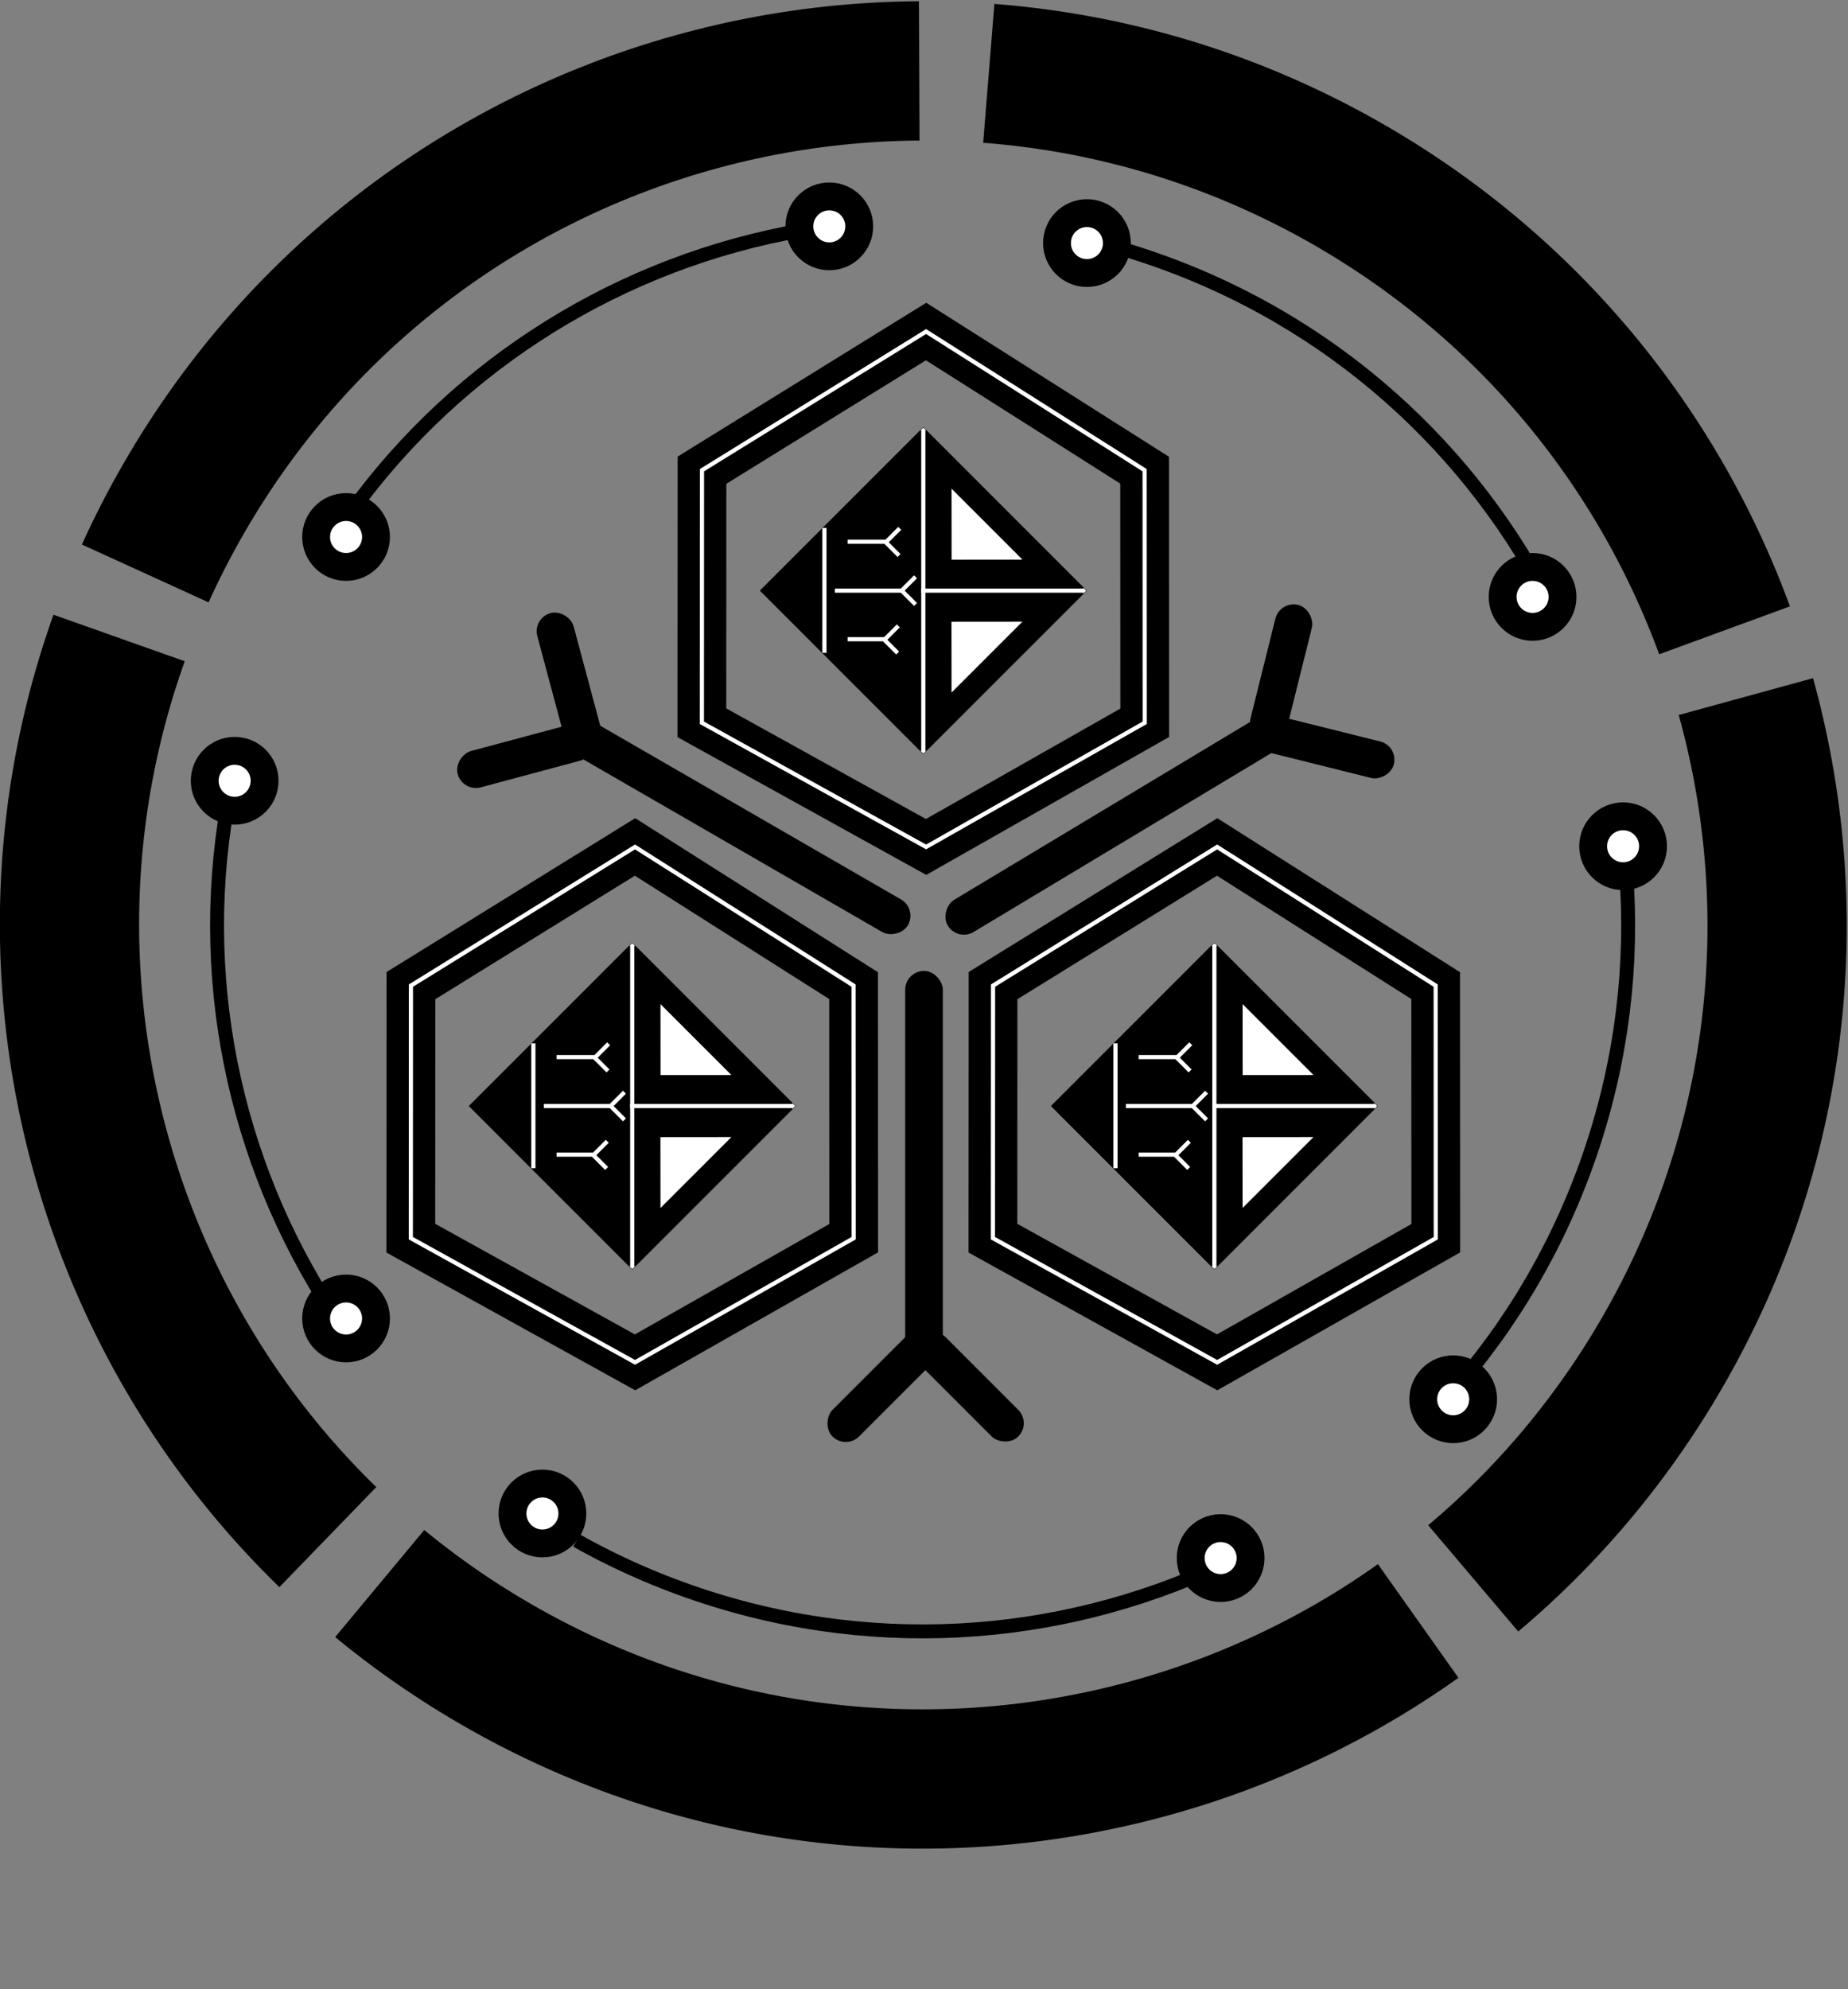 <svg width="1327" height="1428" xmlns="http://www.w3.org/2000/svg">
  <rect width="100%" height="100%" fill="#808080" stroke="none"/>
  <g fill="none" fill-rule="evenodd">
    <path fill="#000" d="M663 306.62L780.38 424 663 541.38 545.62 424z"/>
    <path fill="#FFF" d="M683.318 401.773l-.046-50.957 50.912 50.912zM683.227 446.318l50.957-.046-50.912 50.912z"/>
    <path d="M663 310v228" stroke="#FFF" stroke-width="3" fill="#D8D8D8" stroke-linecap="square"/>
    <path d="M592 380.5v86.606" stroke="#FFF" stroke-width="3" fill="#FFF" stroke-linecap="square"/>
    <path d="M777 424H663" stroke="#FFF" stroke-width="3" stroke-linecap="square"/>
    <g stroke="#FFF" stroke-linecap="square" stroke-width="3">
      <path d="M648.127 424H601"/>
      <path d="M656.36 432.872l-7.761-7.761M656.36 415.128l-7.761 7.761" fill="#FFF"/>
    </g>
      <path d="M636.679 388.87h-26.542M645 380.37l-7.76 7.762M644.52 397.743l-7.76-7.761M635.679 458.87h-25.542M644 450.37l-7.76 7.762M643.52 467.743l-7.76-7.761" stroke="#FFF" stroke-width="3" fill="#FFF" stroke-linecap="square"/>
      <path fill="#FFF" d="M663 307l2 2h-4zM663 541l-2-2h4zM780 424l-2 2v-4z"/>
      <path stroke="#000" stroke-width="35" fill="none" d="M665 238l156.919 99.544.081 181.322L665 608l-161-89.134.081-181.322z"/>
      <path stroke="#FFF" stroke-width="3" fill="none" d="M665 238l156.919 99.544.081 181.322L665 608l-161-89.134.081-181.322z"/>
    <g>
      <path fill="#000" d="M872 676.62L989.38 794 872 911.38 754.62 794z"/>
      <path fill="#FFF" d="M892.318 771.773l-.046-50.957 50.912 50.912zM892.227 816.318l50.957-.046-50.912 50.912z"/>
      <path d="M872 680v228" stroke="#FFF" stroke-width="3" fill="#D8D8D8" stroke-linecap="square"/>
      <path d="M801 750.5v86.606" stroke="#FFF" stroke-width="3" fill="#FFF" stroke-linecap="square"/>
      <path d="M986 794H872M857.127 794H810" stroke="#FFF" stroke-width="3" stroke-linecap="square"/>
      <path d="M845.679 758.87h-26.542M854 750.37l-7.76 7.762M853.52 767.743l-7.76-7.761M844.679 828.87h-25.542M853 820.37l-7.76 7.762M852.52 837.743l-7.76-7.761M865.36 802.872l-7.761-7.761M865.36 785.128l-7.761 7.761" stroke="#FFF" stroke-width="3" fill="#FFF" stroke-linecap="square"/>
      <path fill="#FFF" d="M872 677l2 2h-4zM872 911l-2-2h4zM989 794l-2 2v-4z"/>
      <path stroke="#000" stroke-width="35" fill="none" d="M874 608l156.919 99.544.081 181.322L874 978l-161-89.134.081-181.322z"/>
      <path stroke="#FFF" stroke-width="3" fill="none" d="M874 608l156.919 99.544.081 181.322L874 978l-161-89.134.081-181.322z"/>
    </g>
    <g>
      <path fill="#000" d="M454 676.62L571.38 794 454 911.38 336.62 794z"/>
      <path fill="#FFF" d="M474.318 771.773l-.046-50.957 50.912 50.912zM474.227 816.318l50.957-.046-50.912 50.912z"/>
      <path d="M454 680v228" stroke="#FFF" stroke-width="3" fill="#D8D8D8" stroke-linecap="square"/>
      <path d="M383 750.5v86.606" stroke="#FFF" stroke-width="3" fill="#FFF" stroke-linecap="square"/>
      <path d="M568 794H454M439.127 794H392" stroke="#FFF" stroke-width="3" stroke-linecap="square"/>
      <path d="M427.679 758.87h-26.542M436 750.37l-7.76 7.762M435.52 767.743l-7.76-7.761M426.679 828.87h-25.542M435 820.37l-7.76 7.762M434.52 837.743l-7.76-7.761M447.36 802.872l-7.761-7.761M447.36 785.128l-7.761 7.761" stroke="#FFF" stroke-width="3" fill="#FFF" stroke-linecap="square"/>
      <path fill="#FFF" d="M454 677l2 2h-4zM454 911l-2-2h4zM571 794l-2 2v-4z"/>
      <path stroke="#000" stroke-width="35" fill="none" d="M456 608l156.919 99.544.081 181.322L456 978l-161-89.134.081-181.322z"/>
      <path stroke="#FFF" stroke-width="3" fill="none" d="M456 608l156.919 99.544.081 181.322L456 978l-161-89.134.081-181.322z"/>
    </g>
    <g transform="translate(588 697)" fill="#000">
      <rect x="62" width="27" height="281" rx="13.5"/>
      <rect transform="rotate(45 45.5 298.5)" x="32" y="248" width="27" height="101" rx="13.5"/>
      <rect transform="rotate(135 107.5 298.5)" x="94" y="248" width="27" height="101" rx="13.5"/>
    </g>
    <g transform="rotate(120 172.01 498.476)" fill="#000">
      <rect x="62" width="27" height="281" rx="13.5"/>
      <rect transform="rotate(45 45.5 298.5)" x="32" y="248" width="27" height="101" rx="13.5"/>
      <rect transform="rotate(135 107.5 298.5)" x="94" y="248" width="27" height="101" rx="13.5"/>
    </g>
    <g transform="rotate(-121 566.003 161.052)" fill="#000">
      <rect x="62" width="27" height="281" rx="13.5"/>
      <rect transform="rotate(45 45.5 298.5)" x="32" y="248" width="27" height="101" rx="13.5"/>
      <rect transform="rotate(135 107.5 298.5)" x="94" y="248" width="27" height="101" rx="13.5"/>
    </g>
    <path d="M356.5 1194.874c293.193 169.275 668.098 68.82 837.374-224.374 169.275-293.193 68.82-668.098-224.374-837.374C676.307-36.149 301.402 64.306 132.126 357.5c-169.275 293.193-68.82 668.098 224.374 837.374z" stroke="#000" stroke-width="100" fill="none" stroke-dasharray="700,50"/>
    <g transform="translate(13 15)" stroke="#000">
      <path d="M476.267 1125.454c262.862 95.674 553.513-39.858 649.187-302.72 95.674-262.863-39.858-553.514-302.72-649.188-262.863-95.674-553.514 39.858-649.188 302.72-95.674 262.863 39.858 553.514 302.72 649.188z" stroke-width="10" fill="none" stroke-dasharray="380,240"/>
      <circle stroke-width="20" fill="#FFF" cx="235.5" cy="370.5" r="21.5"/>
      <circle stroke-width="20" fill="#FFF" cx="582.5" cy="147.5" r="21.5"/>
      <circle stroke-width="20" fill="#FFF" cx="155.5" cy="545.5" r="21.5"/>
      <circle stroke-width="20" fill="#FFF" cx="235.5" cy="931.5" r="21.5"/>
      <circle stroke-width="20" fill="#FFF" cx="376.5" cy="1071.5" r="21.5"/>
      <circle stroke-width="20" fill="#FFF" cx="863.5" cy="1103.5" r="21.5"/>
      <circle stroke-width="20" fill="#FFF" cx="1030.5" cy="989.5" r="21.5"/>
      <circle stroke-width="20" fill="#FFF" cx="1152.5" cy="592.5" r="21.5"/>
      <circle stroke-width="20" fill="#FFF" cx="1087.5" cy="413.5" r="21.5"/>
      <circle stroke-width="20" fill="#FFF" cx="767.5" cy="159.5" r="21.5"/>
    </g>
  </g>
</svg>

